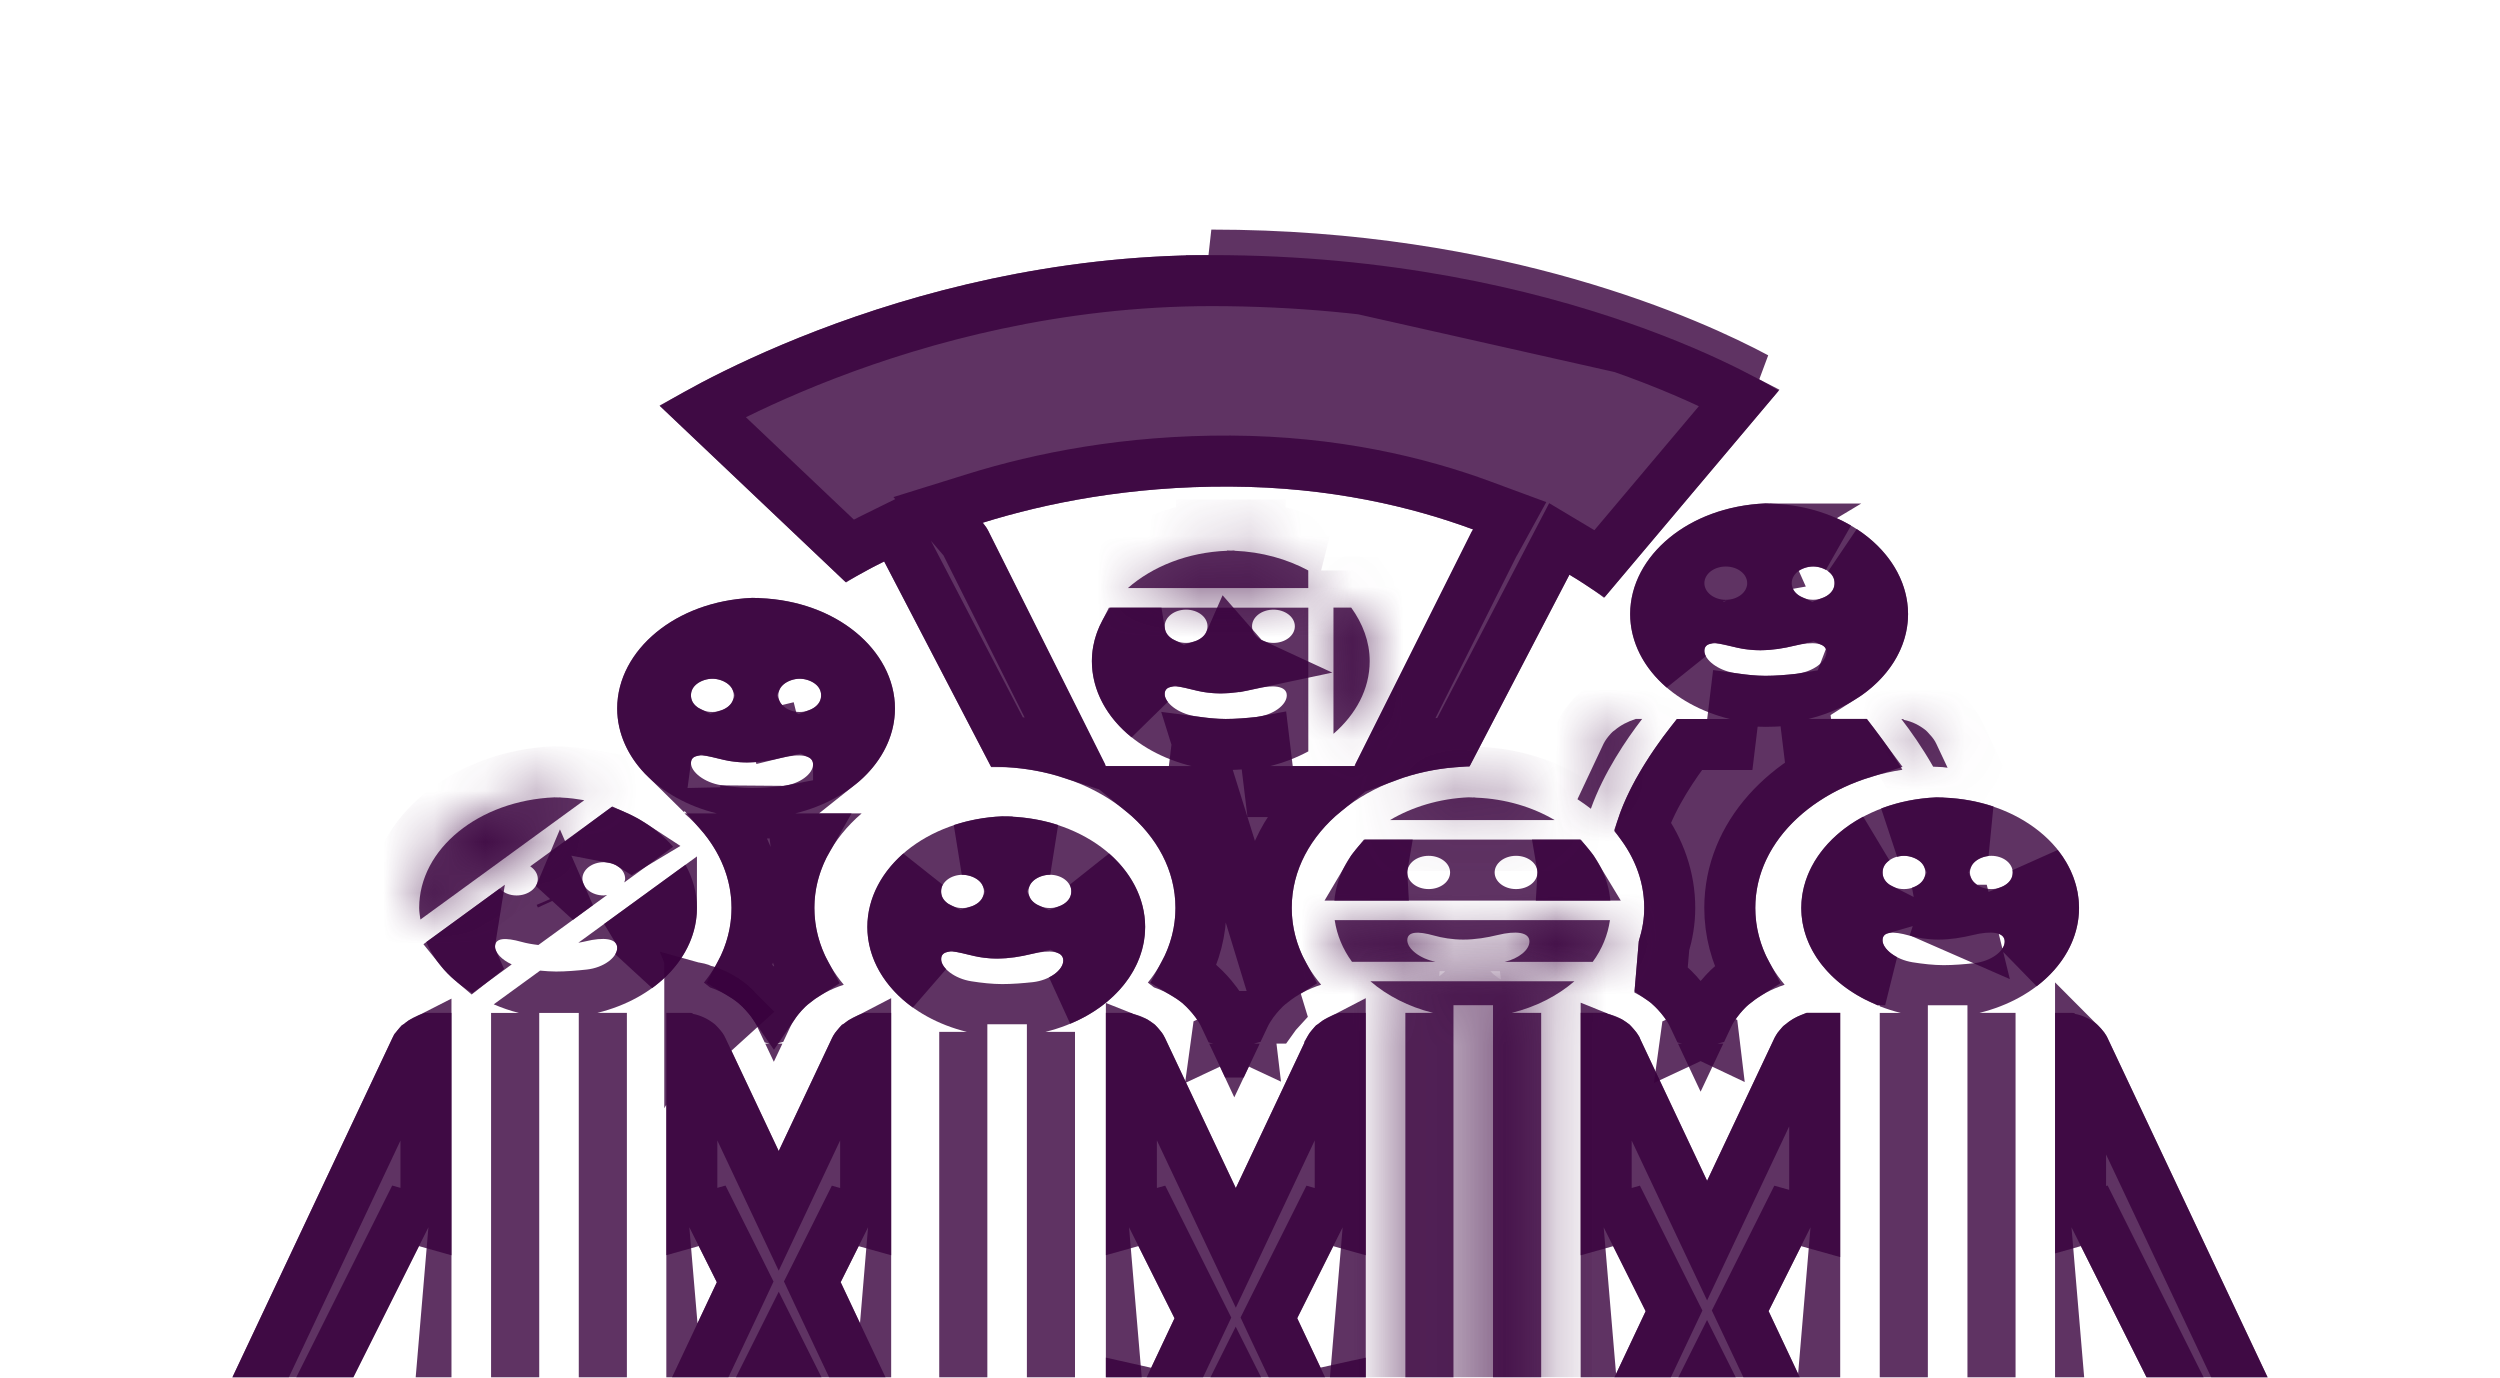 <svg width="49" height="27" viewBox="0 0 49 25" fill="none" xmlns="http://www.w3.org/2000/svg">
<g filter="url(#filter0_d)">
<path d="M16.582 6.417C16.582 6.417 16.844 6.244 17.33 6.004L19.424 10.027C19.425 10.027 19.425 10.027 19.425 10.027L19.475 10.025L19.712 10.036C21.583 10.134 23.039 11.338 23.039 12.796C23.039 13.328 22.844 13.831 22.498 14.259L22.618 14.353C22.819 14.422 23.006 14.525 23.174 14.659C23.237 14.715 23.273 14.753 23.313 14.796C23.386 14.876 23.485 14.993 23.554 15.145L23.689 15.431L23.78 15.454H23.699L24.013 16.119H24.377L24.691 15.454H24.577L24.706 15.421L24.84 15.137C24.908 14.993 25.005 14.876 25.072 14.802C25.112 14.758 25.163 14.703 25.242 14.646C25.421 14.5 25.64 14.383 25.894 14.3C25.525 13.864 25.318 13.344 25.318 12.795C25.318 11.325 26.803 10.109 28.7 10.027L28.749 10.025L28.8 10.027L30.761 6.264C31.204 6.529 31.439 6.717 31.439 6.717L34.862 2.657C34.862 2.657 30.717 -0.001 23.742 1.0603e-07C17.541 0.001 12.936 2.959 12.936 2.959L16.582 6.417ZM24.627 9.053C24.433 9.075 24.219 9.092 24.025 9.092C23.83 9.092 23.614 9.067 23.419 9.037C23.089 8.984 22.828 8.776 22.828 8.603C22.828 8.43 23.036 8.424 23.344 8.51C23.509 8.556 23.706 8.591 23.925 8.591C24.158 8.591 24.392 8.552 24.596 8.502C24.956 8.413 25.221 8.442 25.221 8.629C25.221 8.815 24.958 9.016 24.627 9.053ZM22.828 7.275C22.828 7.095 23.015 6.949 23.247 6.949C23.479 6.949 23.667 7.095 23.667 7.275C23.667 7.456 23.479 7.601 23.247 7.601C23.015 7.601 22.828 7.455 22.828 7.275ZM24.54 7.275C24.54 7.095 24.728 6.949 24.96 6.949C25.191 6.949 25.379 7.095 25.379 7.275C25.379 7.456 25.191 7.601 24.96 7.601C24.728 7.601 24.54 7.455 24.54 7.275ZM24.112 4.537C26.073 4.547 27.671 4.933 28.873 5.377C28.864 5.394 28.851 5.409 28.842 5.427L26.564 9.981L26.565 10.015H26.515H26.137H25.643H24.894C25.164 9.948 25.415 9.85 25.643 9.727V6.91H21.762C21.538 7.221 21.401 7.575 21.401 7.958C21.401 8.925 22.223 9.737 23.353 10.015H21.767H21.703H21.659L21.66 9.981L19.381 5.427C19.351 5.361 19.309 5.302 19.261 5.246C20.505 4.858 22.145 4.527 24.112 4.537Z" fill="#37003C" fill-opacity="0.8"/>
<path d="M23.742 0.5C27.166 0.5 29.89 1.152 31.753 1.8C32.685 2.125 33.401 2.448 33.882 2.689C33.957 2.727 34.027 2.763 34.091 2.796L31.353 6.045C31.257 5.982 31.145 5.911 31.017 5.835L30.562 5.563L30.317 6.033L28.491 9.539C28.043 9.575 27.608 9.671 27.204 9.819L29.282 5.666L29.284 5.663C29.29 5.653 29.3 5.637 29.311 5.618L29.59 5.109L29.046 4.908C27.797 4.446 26.141 4.048 24.114 4.037H24.114C22.089 4.027 20.399 4.368 19.112 4.768L18.386 4.994L18.881 5.571C18.913 5.609 18.923 5.627 18.925 5.633L18.93 5.642L18.934 5.651L20.994 9.767C20.597 9.638 20.173 9.559 19.739 9.536L19.735 9.536L19.732 9.536L17.773 5.773L17.547 5.34L17.109 5.556C16.927 5.645 16.774 5.727 16.652 5.794L13.766 3.057C13.833 3.02 13.906 2.981 13.985 2.94C14.499 2.67 15.251 2.309 16.193 1.947C18.08 1.222 20.72 0.501 23.742 0.5ZM23.742 0.5L23.742 0M23.742 0.5L23.742 0M23.742 0C29.39 -0 33.182 1.742 34.421 2.405L23.742 0ZM23.47 9.55L23.353 10.515H22.389C23.091 11.088 23.539 11.879 23.539 12.796C23.539 13.253 23.422 13.688 23.213 14.08C23.308 14.137 23.399 14.2 23.486 14.269L23.495 14.276L23.504 14.284C23.583 14.354 23.633 14.405 23.683 14.46L23.683 14.46C23.765 14.55 23.905 14.711 24.007 14.935L24.141 15.217L23.852 15.354L23.848 15.383L24.152 15.24L24.195 15.332L24.238 15.241L24.505 15.366L24.5 15.324L24.254 15.208L24.387 14.924L24.388 14.924L24.473 14.964L24.585 14.936L24.59 14.954H24.691H24.949C24.992 14.893 25.036 14.841 25.072 14.802L23.47 9.55ZM23.47 9.55C23.646 9.573 23.84 9.592 24.025 9.592C24.245 9.592 24.48 9.572 24.683 9.55L24.683 9.55C24.714 9.546 24.745 9.542 24.776 9.536L24.894 10.515H25.643H25.967C25.265 11.089 24.818 11.88 24.818 12.795C24.818 13.259 24.938 13.7 25.152 14.097C25.077 14.144 25.006 14.195 24.937 14.25L23.47 9.55ZM24.104 7.589C24 7.826 23.784 7.976 23.561 8.049C23.67 8.074 23.793 8.091 23.925 8.091C24.105 8.091 24.297 8.06 24.477 8.016L24.104 7.589ZM24.104 7.589C24.189 7.784 24.351 7.921 24.531 8.004C24.512 8.008 24.495 8.012 24.477 8.016L24.104 7.589ZM24.577 15.36V15.4V15.36ZM22.04 7.41H22.339C22.384 7.689 22.57 7.879 22.787 7.989C22.701 8.014 22.604 8.06 22.518 8.144C22.377 8.28 22.328 8.453 22.328 8.603C22.328 8.79 22.402 8.944 22.493 9.062C22.109 8.753 21.901 8.352 21.901 7.958C21.901 7.772 21.948 7.589 22.04 7.41Z" stroke="#37003C" stroke-opacity="0.8"/>
<path d="M4.721 24.119C5.289 24.277 5.914 24.049 6.118 23.609L8.397 19.054L8.133 22.165C8.086 22.716 8.373 23.204 8.849 23.535V14.852H8.581H8.518H8.39H8.326C8.167 14.903 8.025 14.976 7.908 15.077C7.873 15.098 7.854 15.122 7.832 15.144C7.775 15.209 7.726 15.272 7.692 15.344L4.065 23.035C3.86 23.475 4.155 23.96 4.721 24.119Z" fill="#37003C" fill-opacity="0.8"/>
<path d="M5.671 23.385L5.668 23.392L5.664 23.399C5.631 23.471 5.544 23.56 5.385 23.619C5.228 23.676 5.037 23.688 4.856 23.638C4.676 23.587 4.575 23.495 4.532 23.423C4.493 23.36 4.491 23.305 4.518 23.246C4.518 23.246 4.518 23.246 4.519 23.245L8.144 15.557L8.145 15.556C8.147 15.551 8.157 15.534 8.197 15.487L8.204 15.483L8.236 15.455C8.266 15.429 8.303 15.404 8.349 15.381V18.943L7.949 18.83L5.671 23.385Z" stroke="#37003C" stroke-opacity="0.8"/>
<path d="M13.338 24.119C13.905 24.277 14.531 24.049 14.735 23.609L15.263 22.554L15.79 23.609C15.995 24.049 16.62 24.277 17.189 24.119C17.755 23.959 18.05 23.475 17.846 23.035L17.467 22.231V14.852H17.199H17.135H17.006H16.943C16.784 14.903 16.642 14.976 16.525 15.077C16.49 15.098 16.471 15.122 16.449 15.144C16.392 15.209 16.342 15.272 16.309 15.344L15.263 17.561L14.218 15.344C14.186 15.271 14.137 15.209 14.082 15.149C14.057 15.122 14.035 15.097 14.012 15.077C13.886 14.975 13.742 14.903 13.579 14.871C13.584 14.852 13.52 14.852 13.52 14.852H13.392H13.329H13.06V22.23L12.681 23.034C12.477 23.475 12.772 23.96 13.338 24.119ZM17.014 19.055L16.856 20.934L16.477 20.13L17.014 19.055ZM14.05 20.132L13.671 20.936L13.511 19.054L14.05 20.132Z" fill="#37003C" fill-opacity="0.8"/>
<path d="M13.778 14.404C13.986 14.461 14.169 14.561 14.325 14.687L14.335 14.695L14.344 14.703C14.388 14.742 14.427 14.785 14.447 14.808C14.449 14.81 14.451 14.812 14.452 14.813L14.082 15.149L13.778 14.404ZM13.778 14.404C13.708 14.372 13.647 14.363 13.628 14.36L13.628 14.36C13.597 14.355 13.571 14.353 13.555 14.353C13.547 14.352 13.54 14.352 13.534 14.352L13.526 14.352L13.523 14.352L13.521 14.352L13.521 14.352L13.521 14.352L13.52 14.352C13.52 14.352 13.52 14.352 13.52 14.852L13.778 14.404ZM14.288 23.385L14.284 23.392L14.281 23.399C14.248 23.471 14.161 23.56 14.002 23.619C13.845 23.676 13.654 23.688 13.473 23.638C13.293 23.587 13.192 23.495 13.149 23.423C13.11 23.36 13.107 23.304 13.134 23.244L13.33 22.83L13.33 22.832L14.123 21.15L14.503 20.345L14.606 20.125L14.498 19.908L13.958 18.83L13.56 18.942V15.384C13.602 15.4 13.643 15.424 13.684 15.455C13.69 15.461 13.697 15.469 13.71 15.484L13.711 15.484L13.711 15.484L13.713 15.487C13.733 15.508 13.745 15.523 13.753 15.534C13.76 15.544 13.762 15.549 13.762 15.548L13.762 15.548L13.766 15.557L14.811 17.774L15.263 18.733L15.715 17.774L16.761 15.557L16.761 15.557L16.762 15.555C16.764 15.55 16.773 15.533 16.813 15.487L16.821 15.483L16.853 15.455C16.883 15.429 16.92 15.404 16.967 15.38V18.944L16.567 18.832L16.03 19.907L15.921 20.124L16.024 20.344L16.403 21.147L16.967 22.343V22.343L17.015 22.444L17.392 23.245C17.392 23.245 17.392 23.245 17.393 23.246C17.419 23.304 17.417 23.36 17.379 23.423C17.335 23.494 17.234 23.587 17.054 23.638C16.649 23.75 16.316 23.555 16.243 23.397L16.243 23.397L16.237 23.385L15.71 22.331L15.263 21.436L14.816 22.33L14.288 23.385Z" stroke="#37003C" stroke-opacity="0.8"/>
<path d="M22.445 13.168C22.445 12.008 21.272 11.064 19.796 11.005C19.77 10.999 19.747 11.002 19.722 11.002C19.699 11.002 19.674 11 19.65 11C18.172 11.064 17 12.008 17 13.168C17 14.136 17.822 14.947 18.952 15.225H18.409V24.249C18.624 24.302 18.849 24.338 19.091 24.338H19.352V15.075H20.127V24.338H20.387C20.629 24.338 20.856 24.302 21.07 24.249V15.224H20.493C21.622 14.946 22.445 14.136 22.445 13.168ZM18.865 12.146C19.097 12.146 19.285 12.291 19.285 12.472C19.285 12.652 19.097 12.798 18.865 12.798C18.634 12.798 18.446 12.652 18.446 12.472C18.446 12.291 18.634 12.146 18.865 12.146ZM20.246 14.25C20.052 14.271 19.837 14.288 19.643 14.288C19.449 14.288 19.233 14.264 19.038 14.233C18.707 14.181 18.447 13.973 18.447 13.799C18.447 13.626 18.655 13.621 18.963 13.707C19.127 13.752 19.324 13.788 19.543 13.788C19.777 13.788 20.011 13.748 20.215 13.698C20.574 13.61 20.84 13.639 20.84 13.825C20.84 14.012 20.576 14.212 20.246 14.25ZM20.577 12.797C20.346 12.797 20.158 12.652 20.158 12.471C20.158 12.291 20.346 12.145 20.577 12.145C20.809 12.145 20.997 12.291 20.997 12.471C20.997 12.652 20.809 12.797 20.577 12.797Z" fill="#37003C" fill-opacity="0.8"/>
<path d="M19.722 11.502C19.723 11.502 19.723 11.502 19.724 11.502L19.726 11.503L19.776 11.505C20.071 11.517 20.342 11.566 20.585 11.645C20.582 11.645 20.58 11.645 20.577 11.645C20.274 11.645 19.874 11.808 19.721 12.158C19.568 11.809 19.169 11.646 18.865 11.646C18.861 11.646 18.856 11.646 18.851 11.646C19.093 11.566 19.362 11.514 19.655 11.5C19.657 11.5 19.659 11.501 19.661 11.501C19.662 11.501 19.662 11.501 19.663 11.501C19.674 11.501 19.697 11.502 19.722 11.502ZM21.497 12.471C21.497 12.329 21.463 12.207 21.407 12.103C21.752 12.407 21.945 12.792 21.945 13.168C21.945 13.727 21.527 14.297 20.785 14.604C20.847 14.573 20.906 14.537 20.961 14.498C21.124 14.379 21.34 14.152 21.34 13.825C21.34 13.645 21.269 13.47 21.128 13.343C21.07 13.29 21.007 13.253 20.946 13.226C21.235 13.113 21.497 12.867 21.497 12.471ZM19.543 13.288C19.412 13.288 19.289 13.271 19.179 13.246C19.402 13.173 19.618 13.022 19.721 12.786C19.807 12.981 19.969 13.117 20.149 13.2C20.131 13.204 20.113 13.209 20.096 13.213L20.096 13.213C19.916 13.257 19.724 13.288 19.543 13.288ZM17.947 13.799C17.947 14.034 18.062 14.216 18.183 14.342C17.741 14.024 17.5 13.593 17.5 13.168C17.5 12.793 17.691 12.409 18.036 12.104C17.98 12.208 17.946 12.33 17.946 12.472C17.946 12.825 18.155 13.059 18.405 13.185C18.319 13.211 18.223 13.257 18.137 13.34C17.996 13.476 17.947 13.649 17.947 13.799Z" stroke="#37003C" stroke-opacity="0.8"/>
<path d="M24.038 23.609L24.222 23.239L24.407 23.608C24.612 24.049 25.237 24.276 25.805 24.118C26.249 23.993 26.523 23.668 26.524 23.323C26.6 23.397 26.678 23.471 26.769 23.535V14.852H26.501H26.437H26.309H26.245C26.086 14.903 25.944 14.976 25.828 15.077C25.793 15.098 25.773 15.122 25.752 15.144C25.694 15.209 25.644 15.272 25.611 15.344L24.222 18.287L22.833 15.344C22.801 15.271 22.752 15.209 22.697 15.149C22.672 15.122 22.65 15.097 22.627 15.077C22.501 14.975 22.357 14.903 22.195 14.871C22.199 14.852 22.136 14.852 22.136 14.852H22.007H21.944H21.675V23.533C21.767 23.47 21.845 23.396 21.921 23.322C21.921 23.668 22.194 23.995 22.639 24.119C23.209 24.277 23.834 24.049 24.038 23.609ZM26.316 19.055L26.053 22.165C26.053 22.167 26.053 22.167 26.053 22.168L25.425 20.837L26.316 19.055ZM22.392 22.171C22.392 22.169 22.393 22.167 22.392 22.164L22.129 19.054L23.021 20.838L22.392 22.171Z" fill="#37003C" fill-opacity="0.8"/>
<path d="M23.59 23.385L23.587 23.392L23.584 23.399C23.512 23.554 23.181 23.75 22.773 23.638C22.483 23.556 22.421 23.385 22.421 23.322V22.289L22.845 22.384L23.473 21.051L23.577 20.831L23.468 20.614L22.576 18.831L22.175 18.943V15.384C22.217 15.4 22.258 15.424 22.299 15.455L22.31 15.467L22.328 15.486C22.348 15.508 22.36 15.523 22.367 15.534C22.374 15.542 22.376 15.547 22.376 15.547L22.376 15.547L22.381 15.557L23.77 18.5L24.222 19.459L24.674 18.5L26.063 15.557L26.063 15.556C26.066 15.551 26.076 15.533 26.116 15.487L26.123 15.483L26.155 15.455C26.185 15.429 26.222 15.404 26.269 15.38V18.944L25.869 18.832L24.978 20.613L24.87 20.83L24.973 21.05L25.601 22.381L26.026 22.286L26.024 23.322C26.024 23.383 25.962 23.554 25.671 23.637C25.266 23.749 24.933 23.554 24.86 23.397L24.857 23.39L24.854 23.384L24.669 23.015L24.221 22.121L23.775 23.016L23.59 23.385ZM22.295 22.261L22.175 22.377V22.234V22.234L22.175 22.234L22.295 22.261ZM26.269 22.374L26.151 22.258L26.269 22.232V22.374ZM22.889 22.23C22.888 22.239 22.889 22.23 22.89 22.22C22.889 22.226 22.889 22.229 22.889 22.23Z" stroke="#37003C" stroke-opacity="0.8"/>
<path d="M31.81 24.119C32.378 24.277 33.003 24.049 33.207 23.609L33.458 23.106L33.711 23.609C33.916 24.049 34.541 24.277 35.109 24.119C35.506 24.007 35.764 23.736 35.816 23.433C35.897 23.499 35.974 23.567 36.068 23.622V14.852H35.671H35.607H35.479H35.415C35.256 14.903 35.114 14.976 34.997 15.077C34.962 15.097 34.943 15.122 34.922 15.144C34.864 15.209 34.814 15.272 34.781 15.343L33.459 18.144L32.138 15.343C32.105 15.271 32.057 15.209 32.001 15.149C31.976 15.121 31.955 15.097 31.931 15.076C31.805 14.974 31.662 14.902 31.5 14.871C31.504 14.851 31.441 14.851 31.441 14.851H31.312H31.25H30.981V23.533C31.025 23.502 31.06 23.462 31.102 23.428C31.153 23.734 31.413 24.007 31.81 24.119ZM35.486 19.055L35.243 21.926L34.664 20.698L35.486 19.055ZM32.255 20.7L31.675 21.929L31.432 19.055L32.255 20.7Z" fill="#37003C" fill-opacity="0.8"/>
<path d="M31.595 23.346L31.586 23.29L32.127 22.142L32.707 20.913L32.811 20.693L32.702 20.476L31.88 18.832L31.481 18.944V15.384C31.522 15.4 31.562 15.423 31.602 15.453L31.612 15.464L31.629 15.482L31.629 15.482L31.635 15.489C31.672 15.529 31.681 15.547 31.683 15.55L31.683 15.55L31.685 15.556L33.007 18.358L33.459 19.316L33.911 18.358L35.233 15.556L35.233 15.556C35.235 15.552 35.245 15.533 35.286 15.487L35.29 15.484L35.324 15.455C35.367 15.418 35.425 15.382 35.501 15.352H35.568V18.98L35.039 18.832L34.217 20.475L34.108 20.692L34.212 20.912L34.791 22.14L35.334 23.289L35.323 23.348C35.311 23.42 35.229 23.566 34.974 23.638C34.57 23.75 34.237 23.555 34.163 23.397L34.164 23.397L34.157 23.384L33.905 22.882L33.458 21.989L33.011 22.882L32.76 23.385L32.757 23.392L32.754 23.398C32.72 23.471 32.633 23.56 32.473 23.619C32.317 23.676 32.126 23.688 31.945 23.638C31.69 23.566 31.607 23.419 31.595 23.346Z" stroke="#37003C" stroke-opacity="0.8"/>
<path d="M41.171 15.15C41.146 15.122 41.125 15.098 41.102 15.077C40.975 14.976 40.832 14.903 40.669 14.872C40.674 14.852 40.61 14.852 40.61 14.852H40.481H40.419H40.279V23.446C40.68 23.119 40.907 22.667 40.864 22.164L40.601 19.054L42.879 23.608C43.084 24.049 43.709 24.277 44.278 24.119C44.844 23.959 45.139 23.475 44.935 23.035L41.307 15.344C41.274 15.272 41.226 15.21 41.171 15.15Z" fill="#37003C" fill-opacity="0.8"/>
<path d="M40.796 15.48L40.796 15.48L40.802 15.488C40.84 15.529 40.851 15.548 40.853 15.554L40.853 15.554L40.855 15.557L44.482 23.246C44.509 23.304 44.507 23.359 44.468 23.422C44.425 23.494 44.323 23.586 44.143 23.638C43.738 23.75 43.406 23.554 43.333 23.398L43.33 23.391L43.327 23.385L41.048 18.83L40.779 18.906V15.462C40.783 15.466 40.789 15.472 40.796 15.48Z" stroke="#37003C" stroke-opacity="0.8"/>
<mask id="path-15-inside-1" fill="white">
<path d="M37.817 9.389C37.793 9.361 37.771 9.337 37.748 9.316C37.621 9.214 37.478 9.142 37.316 9.11C37.319 9.094 37.281 9.092 37.266 9.092C37.448 9.328 37.678 9.653 37.89 10.027L38.069 10.035C38.105 10.037 38.137 10.046 38.173 10.048L37.954 9.583C37.922 9.511 37.873 9.448 37.817 9.389Z"/>
</mask>
<path d="M37.817 9.389C37.793 9.361 37.771 9.337 37.748 9.316C37.621 9.214 37.478 9.142 37.316 9.11C37.319 9.094 37.281 9.092 37.266 9.092C37.448 9.328 37.678 9.653 37.89 10.027L38.069 10.035C38.105 10.037 38.137 10.046 38.173 10.048L37.954 9.583C37.922 9.511 37.873 9.448 37.817 9.389Z" fill="#37003C" fill-opacity="0.8"/>
<path d="M37.817 9.389L37.066 10.049L37.076 10.06L37.086 10.071L37.817 9.389ZM37.748 9.316L38.421 8.576L38.399 8.556L38.375 8.537L37.748 9.316ZM37.316 9.11L36.338 8.898L36.122 9.896L37.124 10.092L37.316 9.11ZM37.266 9.092V8.092H35.234L36.474 9.702L37.266 9.092ZM37.89 10.027L37.02 10.52L37.293 11.003L37.847 11.026L37.89 10.027ZM38.069 10.035L38.117 9.036L38.112 9.036L38.069 10.035ZM38.173 10.048L38.111 11.046L39.796 11.151L39.078 9.623L38.173 10.048ZM37.954 9.583L37.043 9.996L37.049 10.008L37.954 9.583ZM38.568 8.728C38.539 8.695 38.487 8.636 38.421 8.576L37.074 10.055C37.063 10.045 37.057 10.038 37.056 10.037C37.056 10.037 37.056 10.037 37.058 10.039C37.06 10.041 37.062 10.044 37.066 10.049L38.568 8.728ZM38.375 8.537C38.138 8.346 37.848 8.195 37.507 8.129L37.124 10.092C37.121 10.091 37.119 10.091 37.116 10.09C37.114 10.089 37.112 10.088 37.111 10.087C37.108 10.086 37.111 10.087 37.12 10.095L38.375 8.537ZM38.293 9.322C38.336 9.122 38.321 8.899 38.225 8.69C38.136 8.494 38.004 8.37 37.908 8.298C37.737 8.17 37.569 8.131 37.52 8.12C37.397 8.092 37.292 8.092 37.266 8.092V10.092C37.254 10.092 37.176 10.093 37.075 10.07C37.038 10.061 36.879 10.025 36.714 9.902C36.622 9.834 36.493 9.712 36.405 9.519C36.311 9.313 36.296 9.094 36.338 8.898L38.293 9.322ZM36.474 9.702C36.636 9.912 36.837 10.197 37.02 10.52L38.76 9.534C38.519 9.109 38.261 8.745 38.058 8.482L36.474 9.702ZM37.847 11.026L38.026 11.034L38.112 9.036L37.933 9.028L37.847 11.026ZM38.022 11.034C37.995 11.033 37.974 11.03 37.964 11.029C37.955 11.028 37.949 11.027 37.958 11.028C37.963 11.029 37.985 11.033 38.008 11.036C38.033 11.039 38.068 11.044 38.111 11.046L38.235 9.05C38.26 9.052 38.278 9.054 38.285 9.055C38.291 9.056 38.296 9.057 38.284 9.055C38.276 9.053 38.253 9.05 38.227 9.046C38.199 9.042 38.161 9.038 38.117 9.036L38.022 11.034ZM39.078 9.623L38.859 9.157L37.049 10.008L37.268 10.473L39.078 9.623ZM38.865 9.169C38.769 8.959 38.64 8.805 38.548 8.706L37.086 10.071C37.094 10.079 37.091 10.077 37.083 10.066C37.075 10.055 37.06 10.032 37.044 9.996L38.865 9.169Z" fill="#37003C" fill-opacity="0.8" mask="url(#path-15-inside-1)"/>
<mask id="path-17-inside-2" fill="white">
<path d="M32.186 9.091H32.126H32.062C31.903 9.142 31.761 9.215 31.644 9.316C31.609 9.337 31.59 9.361 31.568 9.383C31.511 9.447 31.462 9.511 31.427 9.583L30.918 10.665C31.01 10.724 31.096 10.787 31.181 10.852C31.432 10.145 31.879 9.489 32.186 9.091Z"/>
</mask>
<path d="M32.186 9.091H32.126H32.062C31.903 9.142 31.761 9.215 31.644 9.316C31.609 9.337 31.59 9.361 31.568 9.383C31.511 9.447 31.462 9.511 31.427 9.583L30.918 10.665C31.01 10.724 31.096 10.787 31.181 10.852C31.432 10.145 31.879 9.489 32.186 9.091Z" fill="#37003C" fill-opacity="0.8"/>
<path d="M32.186 9.091L32.978 9.701L34.22 8.091H32.186V9.091ZM32.062 9.091V8.091H31.905L31.755 8.139L32.062 9.091ZM31.644 9.316L32.163 10.171L32.235 10.127L32.299 10.072L31.644 9.316ZM31.568 9.383L30.86 8.677L30.84 8.697L30.822 8.718L31.568 9.383ZM31.427 9.583L30.525 9.151L30.523 9.157L31.427 9.583ZM30.918 10.665L30.014 10.239L29.641 11.032L30.377 11.506L30.918 10.665ZM31.181 10.852L30.572 11.645L31.662 12.483L32.123 11.187L31.181 10.852ZM32.186 8.091H32.126V10.091H32.186V8.091ZM32.126 8.091H32.062V10.091H32.126V8.091ZM31.755 8.139C31.502 8.221 31.231 8.35 30.989 8.56L32.299 10.072C32.29 10.079 32.305 10.063 32.368 10.043L31.755 8.139ZM31.125 8.461C31.028 8.52 30.956 8.582 30.907 8.63C30.884 8.651 30.866 8.67 30.859 8.678C30.849 8.689 30.855 8.683 30.86 8.677L32.277 10.088C32.286 10.079 32.294 10.071 32.3 10.066C32.303 10.061 32.31 10.055 32.31 10.055C32.313 10.051 32.307 10.058 32.296 10.068C32.27 10.094 32.225 10.133 32.163 10.171L31.125 8.461ZM30.822 8.718C30.74 8.809 30.619 8.955 30.525 9.151L32.33 10.014C32.316 10.043 32.304 10.06 32.3 10.065C32.297 10.069 32.3 10.065 32.315 10.048L30.822 8.718ZM30.523 9.157L30.014 10.239L31.823 11.091L32.332 10.008L30.523 9.157ZM30.377 11.506C30.438 11.545 30.501 11.59 30.572 11.645L31.791 10.059C31.691 9.983 31.581 9.903 31.46 9.824L30.377 11.506ZM32.123 11.187C32.323 10.625 32.696 10.067 32.978 9.701L31.394 8.48C31.061 8.912 30.542 9.665 30.239 10.517L32.123 11.187Z" fill="#37003C" fill-opacity="0.8" mask="url(#path-17-inside-2)"/>
<path d="M40.749 12.796C40.749 11.636 39.577 10.692 38.1 10.634C38.075 10.627 38.053 10.631 38.028 10.631C38.004 10.631 37.979 10.628 37.955 10.628C36.478 10.693 35.305 11.636 35.305 12.796C35.305 13.628 35.914 14.342 36.802 14.703H36.843V14.723C36.976 14.774 37.115 14.819 37.257 14.854H36.843V23.909C37.02 23.943 37.203 23.966 37.396 23.966H37.786V14.703H38.562V23.966H38.692C38.983 23.966 39.255 23.921 39.505 23.844V14.852H38.798C39.928 14.575 40.749 13.764 40.749 12.796ZM37.318 11.774C37.55 11.774 37.737 11.92 37.737 12.1C37.737 12.28 37.55 12.426 37.318 12.426C37.086 12.426 36.899 12.28 36.899 12.1C36.899 11.92 37.086 11.774 37.318 11.774ZM38.697 13.878C38.504 13.899 38.289 13.917 38.095 13.917C37.901 13.917 37.684 13.892 37.489 13.861C37.159 13.809 36.898 13.601 36.898 13.428C36.898 13.254 37.106 13.249 37.414 13.335C37.579 13.381 37.776 13.416 37.995 13.416C38.228 13.416 38.462 13.377 38.667 13.327C39.026 13.239 39.292 13.267 39.292 13.453C39.292 13.64 39.028 13.84 38.697 13.878ZM39.03 12.426C38.798 12.426 38.611 12.28 38.611 12.1C38.611 11.919 38.798 11.774 39.03 11.774C39.261 11.774 39.449 11.919 39.449 12.1C39.449 12.28 39.261 12.426 39.03 12.426Z" fill="#37003C" fill-opacity="0.8"/>
<path d="M37.631 12.874C37.741 12.899 37.863 12.916 37.995 12.916C38.175 12.916 38.367 12.885 38.547 12.841C38.548 12.841 38.548 12.841 38.548 12.841L38.667 13.327L37.631 12.874ZM37.631 12.874C37.854 12.801 38.071 12.65 38.174 12.414C38.259 12.609 38.422 12.746 38.601 12.829L37.631 12.874ZM38.028 11.131C38.028 11.131 38.029 11.131 38.029 11.131L38.031 11.131L38.081 11.133C38.385 11.145 38.664 11.198 38.913 11.281C38.63 11.317 38.307 11.48 38.174 11.786C38.021 11.437 37.621 11.274 37.318 11.274C37.233 11.274 37.14 11.287 37.048 11.313C37.316 11.211 37.622 11.145 37.96 11.129C37.962 11.129 37.964 11.129 37.966 11.129L37.968 11.129C37.979 11.13 38.002 11.131 38.028 11.131ZM39.949 12.1C39.949 12.055 39.946 12.011 39.939 11.97C40.141 12.225 40.249 12.513 40.249 12.796C40.249 13.205 40.026 13.62 39.615 13.934C39.714 13.811 39.792 13.65 39.792 13.453C39.792 13.273 39.721 13.099 39.579 12.971C39.521 12.919 39.459 12.881 39.398 12.854C39.687 12.742 39.949 12.496 39.949 12.1ZM36.769 14.089C36.825 14.131 36.885 14.169 36.949 14.203H36.904C36.192 13.885 35.805 13.34 35.805 12.796C35.805 12.291 36.153 11.769 36.755 11.446C36.553 11.581 36.399 11.796 36.399 12.1C36.399 12.453 36.607 12.688 36.857 12.814C36.771 12.839 36.674 12.885 36.588 12.969C36.447 13.105 36.398 13.278 36.398 13.428C36.398 13.751 36.618 13.976 36.769 14.089Z" stroke="#37003C" stroke-opacity="0.8"/>
<path d="M34.747 4.872C34.722 4.866 34.7 4.869 34.674 4.869C34.65 4.869 34.627 4.867 34.602 4.867C33.124 4.931 31.951 5.874 31.951 7.035C31.951 8.003 32.774 8.814 33.904 9.092H32.87C32.592 9.429 31.869 10.368 31.643 11.294C32.011 11.727 32.227 12.241 32.227 12.796C32.227 13.02 32.186 13.236 32.12 13.447L32.035 14.454C32.15 14.512 32.26 14.579 32.362 14.66C32.426 14.716 32.463 14.754 32.502 14.797C32.575 14.877 32.673 14.994 32.742 15.145L32.878 15.432L32.969 15.454H32.888L33.332 16.397L33.776 15.454H33.663L33.792 15.423L33.926 15.138C33.993 14.994 34.09 14.877 34.158 14.802C34.198 14.759 34.249 14.704 34.328 14.647C34.507 14.5 34.726 14.384 34.979 14.301C34.611 13.865 34.404 13.345 34.404 12.796C34.404 11.458 35.638 10.341 37.287 10.087C37.021 9.641 36.737 9.276 36.584 9.091H35.446C36.576 8.813 37.398 8.003 37.398 7.035C37.396 5.874 36.224 4.93 34.747 4.872ZM33.825 6.104C34.057 6.104 34.245 6.249 34.245 6.43C34.245 6.609 34.057 6.756 33.825 6.756C33.594 6.756 33.406 6.61 33.406 6.43C33.406 6.249 33.594 6.104 33.825 6.104ZM35.204 8.207C35.011 8.229 34.796 8.246 34.602 8.246C34.408 8.246 34.192 8.221 33.997 8.191C33.666 8.138 33.406 7.93 33.406 7.757C33.406 7.584 33.614 7.578 33.922 7.664C34.087 7.71 34.283 7.745 34.503 7.745C34.736 7.745 34.97 7.705 35.173 7.655C35.533 7.567 35.799 7.595 35.799 7.782C35.799 7.969 35.536 8.17 35.204 8.207ZM35.538 6.755C35.306 6.755 35.118 6.609 35.118 6.429C35.118 6.249 35.306 6.103 35.538 6.103C35.769 6.103 35.957 6.248 35.957 6.429C35.957 6.609 35.769 6.755 35.538 6.755Z" fill="#37003C" fill-opacity="0.8"/>
<path d="M34.675 5.369C34.675 5.369 34.674 5.369 34.674 5.369C34.649 5.369 34.627 5.368 34.616 5.367L34.614 5.367C34.611 5.367 34.609 5.367 34.607 5.367C33.285 5.43 32.452 6.252 32.452 7.035C32.452 7.412 32.642 7.795 32.994 8.098C32.942 8.001 32.906 7.887 32.906 7.757C32.906 7.607 32.955 7.434 33.096 7.298C33.182 7.215 33.279 7.169 33.365 7.143C33.115 7.017 32.906 6.783 32.906 6.43L34.675 5.369ZM34.675 5.369L34.678 5.37L34.727 5.372C35.24 5.392 35.68 5.527 36.027 5.731C35.868 5.644 35.691 5.603 35.538 5.603C35.234 5.603 34.834 5.766 34.681 6.115M34.675 5.369L34.681 6.115M36.108 8.281C36.213 8.156 36.299 7.989 36.299 7.782L36.108 8.281ZM36.108 8.281C36.617 7.959 36.898 7.494 36.898 7.035C36.897 6.579 36.615 6.111 36.119 5.788C36.312 5.923 36.457 6.134 36.457 6.429C36.457 6.825 36.195 7.071 35.907 7.183C35.967 7.21 36.029 7.248 36.087 7.3C36.229 7.428 36.299 7.603 36.299 7.782L36.108 8.281ZM34.681 6.115C34.528 5.766 34.128 5.604 33.825 5.604C33.443 5.604 32.906 5.863 32.906 6.43L34.681 6.115ZM34.602 8.746C34.823 8.746 35.058 8.727 35.26 8.704L35.26 8.704C35.286 8.701 35.312 8.697 35.337 8.693L35.446 9.591H36.344C36.384 9.644 36.428 9.702 36.475 9.766C35.025 10.229 33.904 11.355 33.904 12.796C33.904 13.259 34.023 13.7 34.237 14.098C34.163 14.145 34.091 14.196 34.023 14.251C33.908 14.335 33.833 14.417 33.789 14.465L33.788 14.466C33.708 14.554 33.572 14.714 33.473 14.926C33.473 14.926 33.473 14.926 33.473 14.926L33.34 15.21L33.587 15.326L33.592 15.368L33.345 15.251L33.341 15.241L33.333 15.245L33.324 15.241L33.319 15.252L33.037 15.384L33.041 15.355L33.33 15.218L33.196 14.935C33.094 14.713 32.955 14.552 32.874 14.462L32.874 14.462L32.871 14.458C32.819 14.402 32.769 14.353 32.694 14.286L32.685 14.278L32.675 14.27C32.637 14.239 32.598 14.211 32.559 14.184L32.614 13.542C32.682 13.311 32.727 13.062 32.727 12.796C32.727 12.201 32.527 11.654 32.194 11.189C32.403 10.573 32.829 9.956 33.111 9.592H33.904L34.012 8.699C34.197 8.725 34.405 8.746 34.602 8.746ZM34.682 6.743C34.767 6.938 34.929 7.074 35.108 7.157C35.09 7.161 35.072 7.165 35.055 7.17C34.874 7.214 34.682 7.245 34.503 7.245C34.37 7.245 34.248 7.228 34.139 7.204C34.362 7.13 34.578 6.979 34.682 6.743Z" stroke="#37003C" stroke-opacity="0.8"/>
<path d="M12.097 8.885C12.097 9.853 12.918 10.664 14.048 10.942H13.414C13.987 11.434 14.338 12.082 14.338 12.796C14.338 13.328 14.143 13.831 13.797 14.259L13.917 14.354C14.119 14.422 14.305 14.525 14.473 14.66C14.537 14.716 14.573 14.753 14.613 14.797C14.686 14.876 14.784 14.993 14.852 15.145L14.988 15.432L15.079 15.454H14.998L15.167 15.811L15.336 15.454H15.221L15.351 15.421L15.485 15.137C15.552 14.993 15.649 14.876 15.716 14.802C15.757 14.758 15.808 14.703 15.887 14.646C16.066 14.5 16.285 14.383 16.538 14.301C16.169 13.864 15.962 13.344 15.962 12.795C15.962 12.084 16.316 11.435 16.889 10.942H15.589C16.719 10.664 17.541 9.854 17.541 8.886C17.541 7.726 16.369 6.782 14.892 6.724C14.868 6.717 14.845 6.721 14.819 6.721C14.795 6.721 14.772 6.718 14.746 6.718C13.27 6.781 12.097 7.725 12.097 8.885ZM15.674 8.303C15.906 8.303 16.094 8.448 16.094 8.629C16.094 8.809 15.906 8.955 15.674 8.955C15.442 8.955 15.255 8.809 15.255 8.629C15.255 8.448 15.442 8.303 15.674 8.303ZM13.963 8.303C14.194 8.303 14.382 8.448 14.382 8.629C14.382 8.809 14.194 8.955 13.963 8.955C13.73 8.955 13.543 8.809 13.543 8.629C13.543 8.448 13.73 8.303 13.963 8.303ZM14.059 9.863C14.224 9.909 14.42 9.944 14.64 9.944C14.873 9.944 15.107 9.905 15.311 9.855C15.671 9.766 15.936 9.794 15.936 9.982C15.936 10.169 15.673 10.369 15.342 10.406C15.148 10.428 14.933 10.445 14.74 10.445C14.545 10.445 14.329 10.421 14.134 10.39C13.803 10.338 13.543 10.13 13.543 9.956C13.543 9.783 13.752 9.777 14.059 9.863Z" fill="#37003C" fill-opacity="0.8"/>
<path d="M14.111 10.931C14.559 11.448 14.838 12.087 14.838 12.796C14.838 13.253 14.721 13.688 14.513 14.08C14.608 14.137 14.699 14.2 14.785 14.269L14.794 14.276L14.802 14.284C14.882 14.353 14.932 14.404 14.982 14.46C15.031 14.514 15.099 14.591 15.167 14.69C15.233 14.593 15.299 14.518 15.344 14.467L15.35 14.461L15.35 14.461L15.354 14.456C15.396 14.412 15.471 14.332 15.582 14.25C15.65 14.195 15.721 14.144 15.796 14.097C15.582 13.7 15.462 13.259 15.462 12.795C15.462 12.305 15.597 11.848 15.829 11.442H15.589L15.522 10.884C15.481 10.892 15.44 10.898 15.398 10.903L14.111 10.931ZM14.111 10.931L14.115 10.893M14.111 10.931L14.115 10.893M14.115 10.893C14.308 10.921 14.53 10.945 14.74 10.945C14.96 10.945 15.195 10.926 15.398 10.903L14.115 10.893ZM17.041 8.886C17.041 9.285 16.828 9.69 16.436 10.001C16.436 9.995 16.436 9.988 16.436 9.982C16.436 9.802 16.366 9.627 16.225 9.499C16.167 9.447 16.105 9.41 16.045 9.382C16.333 9.27 16.594 9.024 16.594 8.629C16.594 8.062 16.058 7.803 15.674 7.803C15.37 7.803 14.971 7.966 14.818 8.315C14.665 7.966 14.266 7.803 13.963 7.803C13.579 7.803 13.043 8.062 13.043 8.629C13.043 8.982 13.252 9.216 13.502 9.342C13.415 9.368 13.319 9.414 13.233 9.497C13.12 9.607 13.066 9.74 13.049 9.866C12.755 9.577 12.597 9.229 12.597 8.885C12.597 8.103 13.431 7.281 14.752 7.219C14.754 7.219 14.757 7.219 14.76 7.219L14.762 7.219C14.773 7.22 14.795 7.221 14.819 7.221L14.821 7.221L14.873 7.223C16.201 7.276 17.041 8.1 17.041 8.886ZM14.64 9.444C14.508 9.444 14.386 9.427 14.277 9.402C14.499 9.329 14.715 9.179 14.818 8.943C14.903 9.137 15.065 9.274 15.244 9.357C15.226 9.361 15.208 9.365 15.191 9.369L15.311 9.855L15.191 9.369C15.013 9.413 14.82 9.444 14.64 9.444Z" stroke="#37003C" stroke-opacity="0.8"/>
<path d="M10.123 12.551C9.986 12.551 9.87 12.497 9.793 12.417L8.355 13.464C8.524 13.864 8.843 14.207 9.256 14.465L10.03 13.902C9.837 13.813 9.703 13.675 9.703 13.552C9.703 13.379 9.91 13.374 10.219 13.46C10.318 13.488 10.431 13.508 10.552 13.522L11.9 12.541C11.878 12.543 11.857 12.551 11.834 12.551C11.602 12.551 11.415 12.405 11.415 12.225C11.415 12.044 11.602 11.899 11.834 11.899C12.066 11.899 12.253 12.044 12.253 12.225C12.253 12.25 12.242 12.273 12.235 12.296L13.193 11.598C12.899 11.256 12.482 10.984 11.991 10.817L10.393 11.98C10.481 12.04 10.541 12.126 10.541 12.225C10.542 12.405 10.354 12.551 10.123 12.551Z" fill="#37003C" fill-opacity="0.8"/>
<path d="M12.394 11.562L12.389 11.565C12.273 11.49 12.142 11.441 12.016 11.417L12.063 11.382C12.182 11.435 12.293 11.496 12.394 11.562ZM10.978 12.539C10.984 12.553 10.991 12.566 10.997 12.579L10.932 12.627C10.949 12.599 10.965 12.57 10.978 12.539ZM9.016 13.602L9.209 13.461C9.204 13.492 9.203 13.523 9.203 13.552C9.203 13.661 9.228 13.757 9.265 13.84L9.256 13.847C9.164 13.769 9.084 13.687 9.016 13.602ZM11.041 12.225C11.041 12.224 11.041 12.224 11.041 12.224C11.041 12.224 11.041 12.224 11.041 12.225Z" stroke="#37003C" stroke-opacity="0.8"/>
<mask id="path-27-inside-3" fill="white">
<path d="M8.216 12.795C8.216 12.873 8.23 12.947 8.24 13.023L11.452 10.684C11.308 10.66 11.162 10.639 11.011 10.633C10.986 10.627 10.964 10.63 10.938 10.63C10.914 10.63 10.891 10.628 10.865 10.628C9.389 10.691 8.216 11.635 8.216 12.795Z"/>
</mask>
<path d="M8.216 12.795C8.216 12.873 8.23 12.947 8.24 13.023L11.452 10.684C11.308 10.66 11.162 10.639 11.011 10.633C10.986 10.627 10.964 10.63 10.938 10.63C10.914 10.63 10.891 10.628 10.865 10.628C9.389 10.691 8.216 11.635 8.216 12.795Z" fill="#37003C" fill-opacity="0.8"/>
<path d="M8.24 13.023L7.248 13.149L7.462 14.827L8.829 13.831L8.24 13.023ZM11.452 10.684L12.04 11.493L13.966 10.091L11.617 9.698L11.452 10.684ZM11.011 10.633L10.774 11.604L10.871 11.628L10.97 11.632L11.011 10.633ZM10.865 10.628V9.628H10.844L10.822 9.629L10.865 10.628ZM7.216 12.795C7.216 12.893 7.225 12.977 7.232 13.034C7.236 13.062 7.24 13.089 7.242 13.107C7.245 13.128 7.247 13.139 7.248 13.149L9.232 12.896C9.228 12.869 9.225 12.843 9.222 12.825C9.219 12.806 9.218 12.795 9.217 12.785C9.214 12.767 9.216 12.775 9.216 12.795H7.216ZM8.829 13.831L12.04 11.493L10.863 9.876L7.651 12.215L8.829 13.831ZM11.617 9.698C11.46 9.672 11.266 9.643 11.052 9.634L10.97 11.632C11.058 11.636 11.155 11.649 11.287 11.671L11.617 9.698ZM11.248 9.662C11.127 9.632 11.027 9.629 10.972 9.629C10.947 9.629 10.925 9.63 10.923 9.63C10.916 9.631 10.925 9.63 10.938 9.63V11.63C10.963 11.63 10.985 11.629 10.99 11.629C11.001 11.629 10.99 11.629 10.978 11.629C10.947 11.63 10.87 11.628 10.774 11.604L11.248 9.662ZM10.938 9.63C10.95 9.63 10.959 9.631 10.961 9.631C10.963 9.631 10.964 9.631 10.957 9.63C10.951 9.63 10.938 9.629 10.924 9.629C10.909 9.628 10.889 9.628 10.865 9.628V11.628C10.855 11.628 10.848 11.627 10.845 11.627C10.842 11.627 10.841 11.627 10.848 11.627C10.852 11.628 10.865 11.628 10.879 11.629C10.893 11.63 10.914 11.63 10.938 11.63V9.63ZM10.822 9.629C9.053 9.705 7.216 10.886 7.216 12.795H9.216C9.216 12.384 9.725 11.678 10.909 11.627L10.822 9.629Z" fill="#37003C" fill-opacity="0.8" mask="url(#path-27-inside-3)"/>
<path d="M13.66 12.796C13.66 12.495 13.579 12.21 13.435 11.949L11.335 13.478C11.381 13.469 11.429 13.462 11.472 13.451C11.831 13.363 12.097 13.391 12.097 13.578C12.097 13.765 11.834 13.966 11.502 14.003C11.309 14.024 11.094 14.042 10.9 14.042C10.799 14.042 10.692 14.034 10.586 14.024L9.677 14.685C9.834 14.752 9.996 14.81 10.169 14.853H9.625V23.877C9.84 23.929 10.065 23.966 10.307 23.966H10.569V14.853H11.344V23.966H11.604C11.846 23.966 12.072 23.93 12.287 23.877V14.852H11.709C12.838 14.575 13.66 13.764 13.66 12.796Z" fill="#37003C" fill-opacity="0.8"/>
<path d="M12.506 13.244L13.16 12.768C13.16 12.777 13.16 12.787 13.16 12.796C13.16 13.218 12.922 13.646 12.487 13.963C12.552 13.856 12.597 13.727 12.597 13.578C12.597 13.46 12.567 13.345 12.506 13.244Z" stroke="#37003C" stroke-opacity="0.8"/>
<mask id="path-31-inside-4" fill="white">
<path d="M25.642 6.181C25.227 5.958 24.733 5.817 24.196 5.795V5.789C24.171 5.789 24.148 5.792 24.123 5.792C24.099 5.792 24.075 5.789 24.051 5.789V5.795C23.274 5.825 22.588 6.104 22.106 6.526H25.642V6.181H25.642Z"/>
</mask>
<path d="M25.642 6.181C25.227 5.958 24.733 5.817 24.196 5.795V5.789C24.171 5.789 24.148 5.792 24.123 5.792C24.099 5.792 24.075 5.789 24.051 5.789V5.795C23.274 5.825 22.588 6.104 22.106 6.526H25.642V6.181H25.642Z" fill="#37003C" fill-opacity="0.8"/>
<path d="M25.642 6.181V7.181L26.116 5.301L25.642 6.181ZM24.196 5.795H23.196V6.756L24.156 6.795L24.196 5.795ZM24.196 5.789H25.196V4.789H24.196V5.789ZM24.051 5.789V4.789H23.051V5.789H24.051ZM24.051 5.795L24.09 6.794L25.051 6.756V5.795H24.051ZM22.106 6.526L21.448 5.773L19.443 7.526H22.106V6.526ZM25.642 6.526V7.526H26.642V6.526H25.642ZM25.642 6.181V5.181H24.642V6.181H25.642ZM26.116 5.301C25.565 5.004 24.922 4.824 24.237 4.796L24.156 6.795C24.544 6.81 24.89 6.912 25.168 7.062L26.116 5.301ZM25.196 5.795V5.789H23.196V5.795H25.196ZM24.196 4.789C24.173 4.789 24.152 4.79 24.137 4.791C24.123 4.791 24.11 4.792 24.106 4.792C24.099 4.792 24.099 4.792 24.101 4.792C24.104 4.792 24.112 4.792 24.123 4.792V6.792C24.147 6.792 24.167 6.791 24.182 6.791C24.196 6.79 24.209 6.789 24.214 6.789C24.221 6.789 24.22 6.789 24.218 6.789C24.215 6.789 24.207 6.789 24.196 6.789V4.789ZM24.123 4.792C24.135 4.792 24.143 4.792 24.146 4.792C24.148 4.792 24.148 4.792 24.141 4.792C24.136 4.792 24.123 4.791 24.109 4.791C24.094 4.79 24.074 4.789 24.051 4.789V6.789C24.039 6.789 24.031 6.789 24.029 6.789C24.027 6.789 24.026 6.789 24.033 6.789C24.038 6.789 24.051 6.79 24.065 6.791C24.079 6.791 24.099 6.792 24.123 6.792V4.792ZM23.051 5.789V5.795H25.051V5.789H23.051ZM24.011 4.796C23.024 4.835 22.115 5.19 21.448 5.773L22.765 7.279C23.062 7.019 23.524 6.816 24.09 6.794L24.011 4.796ZM22.106 7.526H25.642V5.526H22.106V7.526ZM26.642 6.526V6.181H24.642V6.526H26.642ZM25.642 7.181H25.642V5.181H25.642V7.181Z" fill="#37003C" fill-opacity="0.8" mask="url(#path-31-inside-4)"/>
<mask id="path-33-inside-5" fill="white">
<path d="M26.484 6.909H26.136V9.383C26.574 9.003 26.846 8.508 26.846 7.958C26.846 7.575 26.708 7.221 26.484 6.909Z"/>
</mask>
<path d="M26.484 6.909H26.136V9.383C26.574 9.003 26.846 8.508 26.846 7.958C26.846 7.575 26.708 7.221 26.484 6.909Z" fill="#37003C" fill-opacity="0.8"/>
<path d="M26.484 6.909L27.296 6.326L26.997 5.909H26.484V6.909ZM26.136 6.909V5.909H25.136V6.909H26.136ZM26.136 9.383H25.136V11.574L26.791 10.139L26.136 9.383ZM26.484 5.909H26.136V7.909H26.484V5.909ZM25.136 6.909V9.383H27.136V6.909H25.136ZM26.791 10.139C27.397 9.613 27.846 8.859 27.846 7.958H25.846C25.846 8.156 25.751 8.394 25.481 8.628L26.791 10.139ZM27.846 7.958C27.846 7.324 27.615 6.77 27.296 6.326L25.672 7.492C25.8 7.671 25.846 7.826 25.846 7.958H27.846Z" fill="#37003C" fill-opacity="0.8" mask="url(#path-33-inside-5)"/>
<mask id="path-35-inside-6" fill="white">
<path d="M26.136 6.524V6.526H26.139L26.136 6.524Z"/>
</mask>
<path d="M26.136 6.524V6.526H26.139L26.136 6.524Z" fill="#37003C" fill-opacity="0.8"/>
<path d="M26.136 6.524L26.736 5.724L25.136 4.524V6.524H26.136ZM26.136 6.526H25.136V7.526H26.136V6.526ZM26.139 6.526V7.526H29.14L26.739 5.726L26.139 6.526ZM25.136 6.524V6.526H27.136V6.524H25.136ZM26.136 7.526H26.139V5.526H26.136V7.526ZM26.739 5.726L26.736 5.724L25.537 7.324L25.539 7.326L26.739 5.726Z" fill="#37003C" fill-opacity="0.8" mask="url(#path-35-inside-6)"/>
<path d="M26.154 12.652H31.563C31.524 12.2 31.31 11.789 30.967 11.456H26.75C26.407 11.79 26.193 12.2 26.154 12.652ZM29.714 11.774C29.946 11.774 30.134 11.92 30.134 12.1C30.134 12.281 29.946 12.426 29.714 12.426C29.483 12.426 29.295 12.281 29.295 12.1C29.295 11.92 29.483 11.774 29.714 11.774ZM28.002 11.774C28.234 11.774 28.422 11.92 28.422 12.1C28.422 12.281 28.234 12.426 28.002 12.426C27.77 12.426 27.583 12.281 27.583 12.1C27.583 11.92 27.771 11.774 28.002 11.774Z" fill="#37003C" fill-opacity="0.8"/>
<path d="M27.084 12.152H26.83C26.869 12.085 26.915 12.02 26.968 11.956H27.095C27.087 12.002 27.083 12.05 27.083 12.1C27.083 12.118 27.083 12.135 27.084 12.152ZM30.749 11.956C30.801 12.019 30.847 12.085 30.887 12.152H30.632C30.633 12.135 30.634 12.118 30.634 12.1C30.634 12.05 30.629 12.002 30.621 11.956H30.749Z" stroke="#37003C" stroke-opacity="0.8"/>
<mask id="path-39-inside-7" fill="white">
<path d="M31.555 13.035H26.16C26.204 13.329 26.319 13.605 26.499 13.851H28.136C27.825 13.789 27.583 13.594 27.583 13.428C27.583 13.255 27.792 13.249 28.099 13.335C28.263 13.381 28.461 13.416 28.68 13.416C28.913 13.416 29.147 13.377 29.351 13.327C29.71 13.239 29.977 13.267 29.977 13.454C29.977 13.618 29.768 13.786 29.495 13.852H31.218C31.398 13.605 31.513 13.329 31.555 13.035Z"/>
</mask>
<path d="M31.555 13.035H26.16C26.204 13.329 26.319 13.605 26.499 13.851H28.136C27.825 13.789 27.583 13.594 27.583 13.428C27.583 13.255 27.792 13.249 28.099 13.335C28.263 13.381 28.461 13.416 28.68 13.416C28.913 13.416 29.147 13.377 29.351 13.327C29.71 13.239 29.977 13.267 29.977 13.454C29.977 13.618 29.768 13.786 29.495 13.852H31.218C31.398 13.605 31.513 13.329 31.555 13.035Z" fill="#37003C" fill-opacity="0.8"/>
<path d="M31.555 13.035L32.545 13.177L32.708 12.035H31.555V13.035ZM26.16 13.035V12.035H25.003L25.171 13.181L26.16 13.035ZM26.499 13.851L25.691 14.441L25.991 14.851H26.499V13.851ZM28.136 13.851V14.851L28.333 12.87L28.136 13.851ZM28.099 13.335L27.83 14.298L27.831 14.298L28.099 13.335ZM29.351 13.327L29.113 12.356L29.113 12.356L29.351 13.327ZM29.495 13.852L29.262 12.879L29.495 14.852V13.852ZM31.218 13.852V14.852H31.726L32.025 14.442L31.218 13.852ZM31.555 12.035H26.16V14.035H31.555V12.035ZM25.171 13.181C25.239 13.643 25.42 14.07 25.691 14.441L27.306 13.261C27.218 13.14 27.168 13.016 27.15 12.89L25.171 13.181ZM26.499 14.851H28.136V12.851H26.499V14.851ZM28.333 12.87C28.316 12.867 28.323 12.863 28.356 12.889C28.374 12.902 28.418 12.94 28.465 13.012C28.51 13.082 28.583 13.225 28.583 13.428H26.583C26.583 13.975 26.943 14.323 27.129 14.468C27.361 14.648 27.645 14.772 27.939 14.831L28.333 12.87ZM28.583 13.428C28.583 13.599 28.523 13.847 28.314 14.048C28.13 14.226 27.933 14.265 27.86 14.275C27.781 14.286 27.736 14.277 27.749 14.279C27.756 14.28 27.782 14.285 27.83 14.298L28.368 12.372C28.193 12.323 27.897 12.252 27.592 12.293C27.427 12.316 27.159 12.384 26.926 12.608C26.669 12.857 26.583 13.17 26.583 13.428H28.583ZM27.831 14.298C28.065 14.364 28.354 14.416 28.68 14.416V12.416C28.568 12.416 28.461 12.398 28.367 12.372L27.831 14.298ZM28.68 14.416C29.019 14.416 29.337 14.36 29.589 14.298L29.113 12.356C28.957 12.394 28.807 12.416 28.68 12.416V14.416ZM29.589 14.298C29.719 14.266 29.717 14.288 29.628 14.272C29.579 14.264 29.421 14.23 29.261 14.086C29.069 13.914 28.977 13.675 28.977 13.454H30.977C30.977 13.139 30.851 12.826 30.598 12.599C30.377 12.4 30.13 12.33 29.97 12.302C29.657 12.248 29.343 12.299 29.113 12.356L29.589 14.298ZM28.977 13.454C28.977 13.279 29.033 13.145 29.081 13.063C29.129 12.983 29.179 12.937 29.204 12.916C29.253 12.877 29.276 12.876 29.262 12.879L29.728 14.824C29.987 14.762 30.251 14.644 30.472 14.463C30.669 14.302 30.977 13.963 30.977 13.454H28.977ZM29.495 14.852H31.218V12.852H29.495V14.852ZM32.025 14.442C32.298 14.069 32.479 13.641 32.545 13.177L30.565 12.894C30.547 13.018 30.499 13.14 30.41 13.261L32.025 14.442Z" fill="#37003C" fill-opacity="0.8" mask="url(#path-39-inside-7)"/>
<mask id="path-41-inside-8" fill="white">
<path d="M26.86 14.233C27.189 14.516 27.608 14.734 28.088 14.852H27.545V23.876C27.76 23.929 27.985 23.965 28.227 23.965H28.488V14.702H29.263V23.965H29.524C29.766 23.965 29.991 23.929 30.207 23.876V14.852H29.63C30.11 14.734 30.528 14.516 30.858 14.233H26.86Z"/>
</mask>
<path d="M26.86 14.233C27.189 14.516 27.608 14.734 28.088 14.852H27.545V23.876C27.76 23.929 27.985 23.965 28.227 23.965H28.488V14.702H29.263V23.965H29.524C29.766 23.965 29.991 23.929 30.207 23.876V14.852H29.63C30.11 14.734 30.528 14.516 30.858 14.233H26.86Z" fill="#37003C" fill-opacity="0.8"/>
<path d="M26.86 14.233V13.233H24.159L26.209 14.992L26.86 14.233ZM28.088 14.852V15.852L28.326 13.881L28.088 14.852ZM27.545 14.852V13.852H26.545V14.852H27.545ZM27.545 23.876H26.545V24.66L27.307 24.847L27.545 23.876ZM28.488 23.965V24.965H29.488V23.965H28.488ZM28.488 14.702V13.702H27.488V14.702H28.488ZM29.263 14.702H30.263V13.702H29.263V14.702ZM29.263 23.965H28.263V24.965H29.263V23.965ZM30.207 23.876L30.445 24.847L31.207 24.661V23.876H30.207ZM30.207 14.852H31.207V13.852H30.207V14.852ZM29.63 14.852L29.39 13.881L29.63 15.852V14.852ZM30.858 14.233L31.509 14.992L33.561 13.233H30.858V14.233ZM26.209 14.992C26.662 15.381 27.223 15.67 27.85 15.823L28.326 13.881C27.992 13.799 27.717 13.651 27.511 13.474L26.209 14.992ZM28.088 13.852H27.545V15.852H28.088V13.852ZM26.545 14.852V23.876H28.545V14.852H26.545ZM27.307 24.847C27.576 24.913 27.884 24.965 28.227 24.965V22.965C28.087 22.965 27.944 22.944 27.783 22.905L27.307 24.847ZM28.227 24.965H28.488V22.965H28.227V24.965ZM29.488 23.965V14.702H27.488V23.965H29.488ZM28.488 15.702H29.263V13.702H28.488V15.702ZM28.263 14.702V23.965H30.263V14.702H28.263ZM29.263 24.965H29.524V22.965H29.263V24.965ZM29.524 24.965C29.867 24.965 30.175 24.913 30.445 24.847L29.969 22.905C29.807 22.944 29.664 22.965 29.524 22.965V24.965ZM31.207 23.876V14.852H29.207V23.876H31.207ZM30.207 13.852H29.63V15.852H30.207V13.852ZM29.869 15.823C30.495 15.669 31.055 15.381 31.509 14.992L30.207 13.474C30.001 13.65 29.726 13.799 29.39 13.881L29.869 15.823ZM30.858 13.233H26.86V15.233H30.858V13.233Z" fill="#37003C" fill-opacity="0.8" mask="url(#path-41-inside-8)"/>
<mask id="path-43-inside-9" fill="white">
<path d="M28.859 10.63C28.835 10.63 28.811 10.627 28.786 10.627C28.206 10.653 27.677 10.817 27.244 11.073H30.471C30.037 10.818 29.51 10.657 28.931 10.634C28.906 10.627 28.884 10.63 28.859 10.63Z"/>
</mask>
<path d="M28.859 10.63C28.835 10.63 28.811 10.627 28.786 10.627C28.206 10.653 27.677 10.817 27.244 11.073H30.471C30.037 10.818 29.51 10.657 28.931 10.634C28.906 10.627 28.884 10.63 28.859 10.63Z" fill="#37003C" fill-opacity="0.8"/>
<path d="M28.786 10.627V9.628H28.765L28.743 9.628L28.786 10.627ZM27.244 11.073L26.735 10.212L23.582 12.073H27.244V11.073ZM30.471 11.073V12.073H34.152L30.977 10.21L30.471 11.073ZM28.931 10.634L28.697 11.606L28.793 11.629L28.892 11.633L28.931 10.634ZM28.859 9.63C28.87 9.63 28.879 9.63 28.882 9.631C28.884 9.631 28.884 9.631 28.877 9.63C28.872 9.63 28.859 9.629 28.845 9.629C28.83 9.628 28.81 9.628 28.786 9.628V11.627C28.775 11.627 28.767 11.627 28.765 11.627C28.762 11.627 28.762 11.627 28.768 11.627C28.773 11.628 28.786 11.628 28.8 11.629C28.815 11.63 28.835 11.63 28.859 11.63V9.63ZM28.743 9.628C28.002 9.661 27.312 9.871 26.735 10.212L27.752 11.934C28.041 11.763 28.411 11.645 28.83 11.627L28.743 9.628ZM27.244 12.073H30.471V10.073H27.244V12.073ZM30.977 10.21C30.399 9.871 29.711 9.664 28.971 9.635L28.892 11.633C29.309 11.649 29.676 11.766 29.965 11.935L30.977 10.21ZM29.166 9.662C29.055 9.635 28.962 9.63 28.905 9.63C28.88 9.629 28.858 9.63 28.852 9.63C28.842 9.63 28.85 9.63 28.859 9.63V11.63C28.88 11.63 28.9 11.63 28.902 11.63C28.908 11.629 28.898 11.63 28.884 11.63C28.851 11.629 28.782 11.626 28.697 11.606L29.166 9.662Z" fill="#37003C" fill-opacity="0.8" mask="url(#path-43-inside-9)"/>
</g>
<defs>
<filter id="filter0_d" x="0" y="0" width="49" height="32.338" filterUnits="userSpaceOnUse" color-interpolation-filters="sRGB">
<feFlood flood-opacity="0" result="BackgroundImageFix"/>
<feColorMatrix in="SourceAlpha" type="matrix" values="0 0 0 0 0 0 0 0 0 0 0 0 0 0 0 0 0 0 127 0"/>
<feOffset dy="4"/>
<feGaussianBlur stdDeviation="2"/>
<feColorMatrix type="matrix" values="0 0 0 0 0 0 0 0 0 0 0 0 0 0 0 0 0 0 0.25 0"/>
<feBlend mode="normal" in2="BackgroundImageFix" result="effect1_dropShadow"/>
<feBlend mode="normal" in="SourceGraphic" in2="effect1_dropShadow" result="shape"/>
</filter>
</defs>
</svg>
